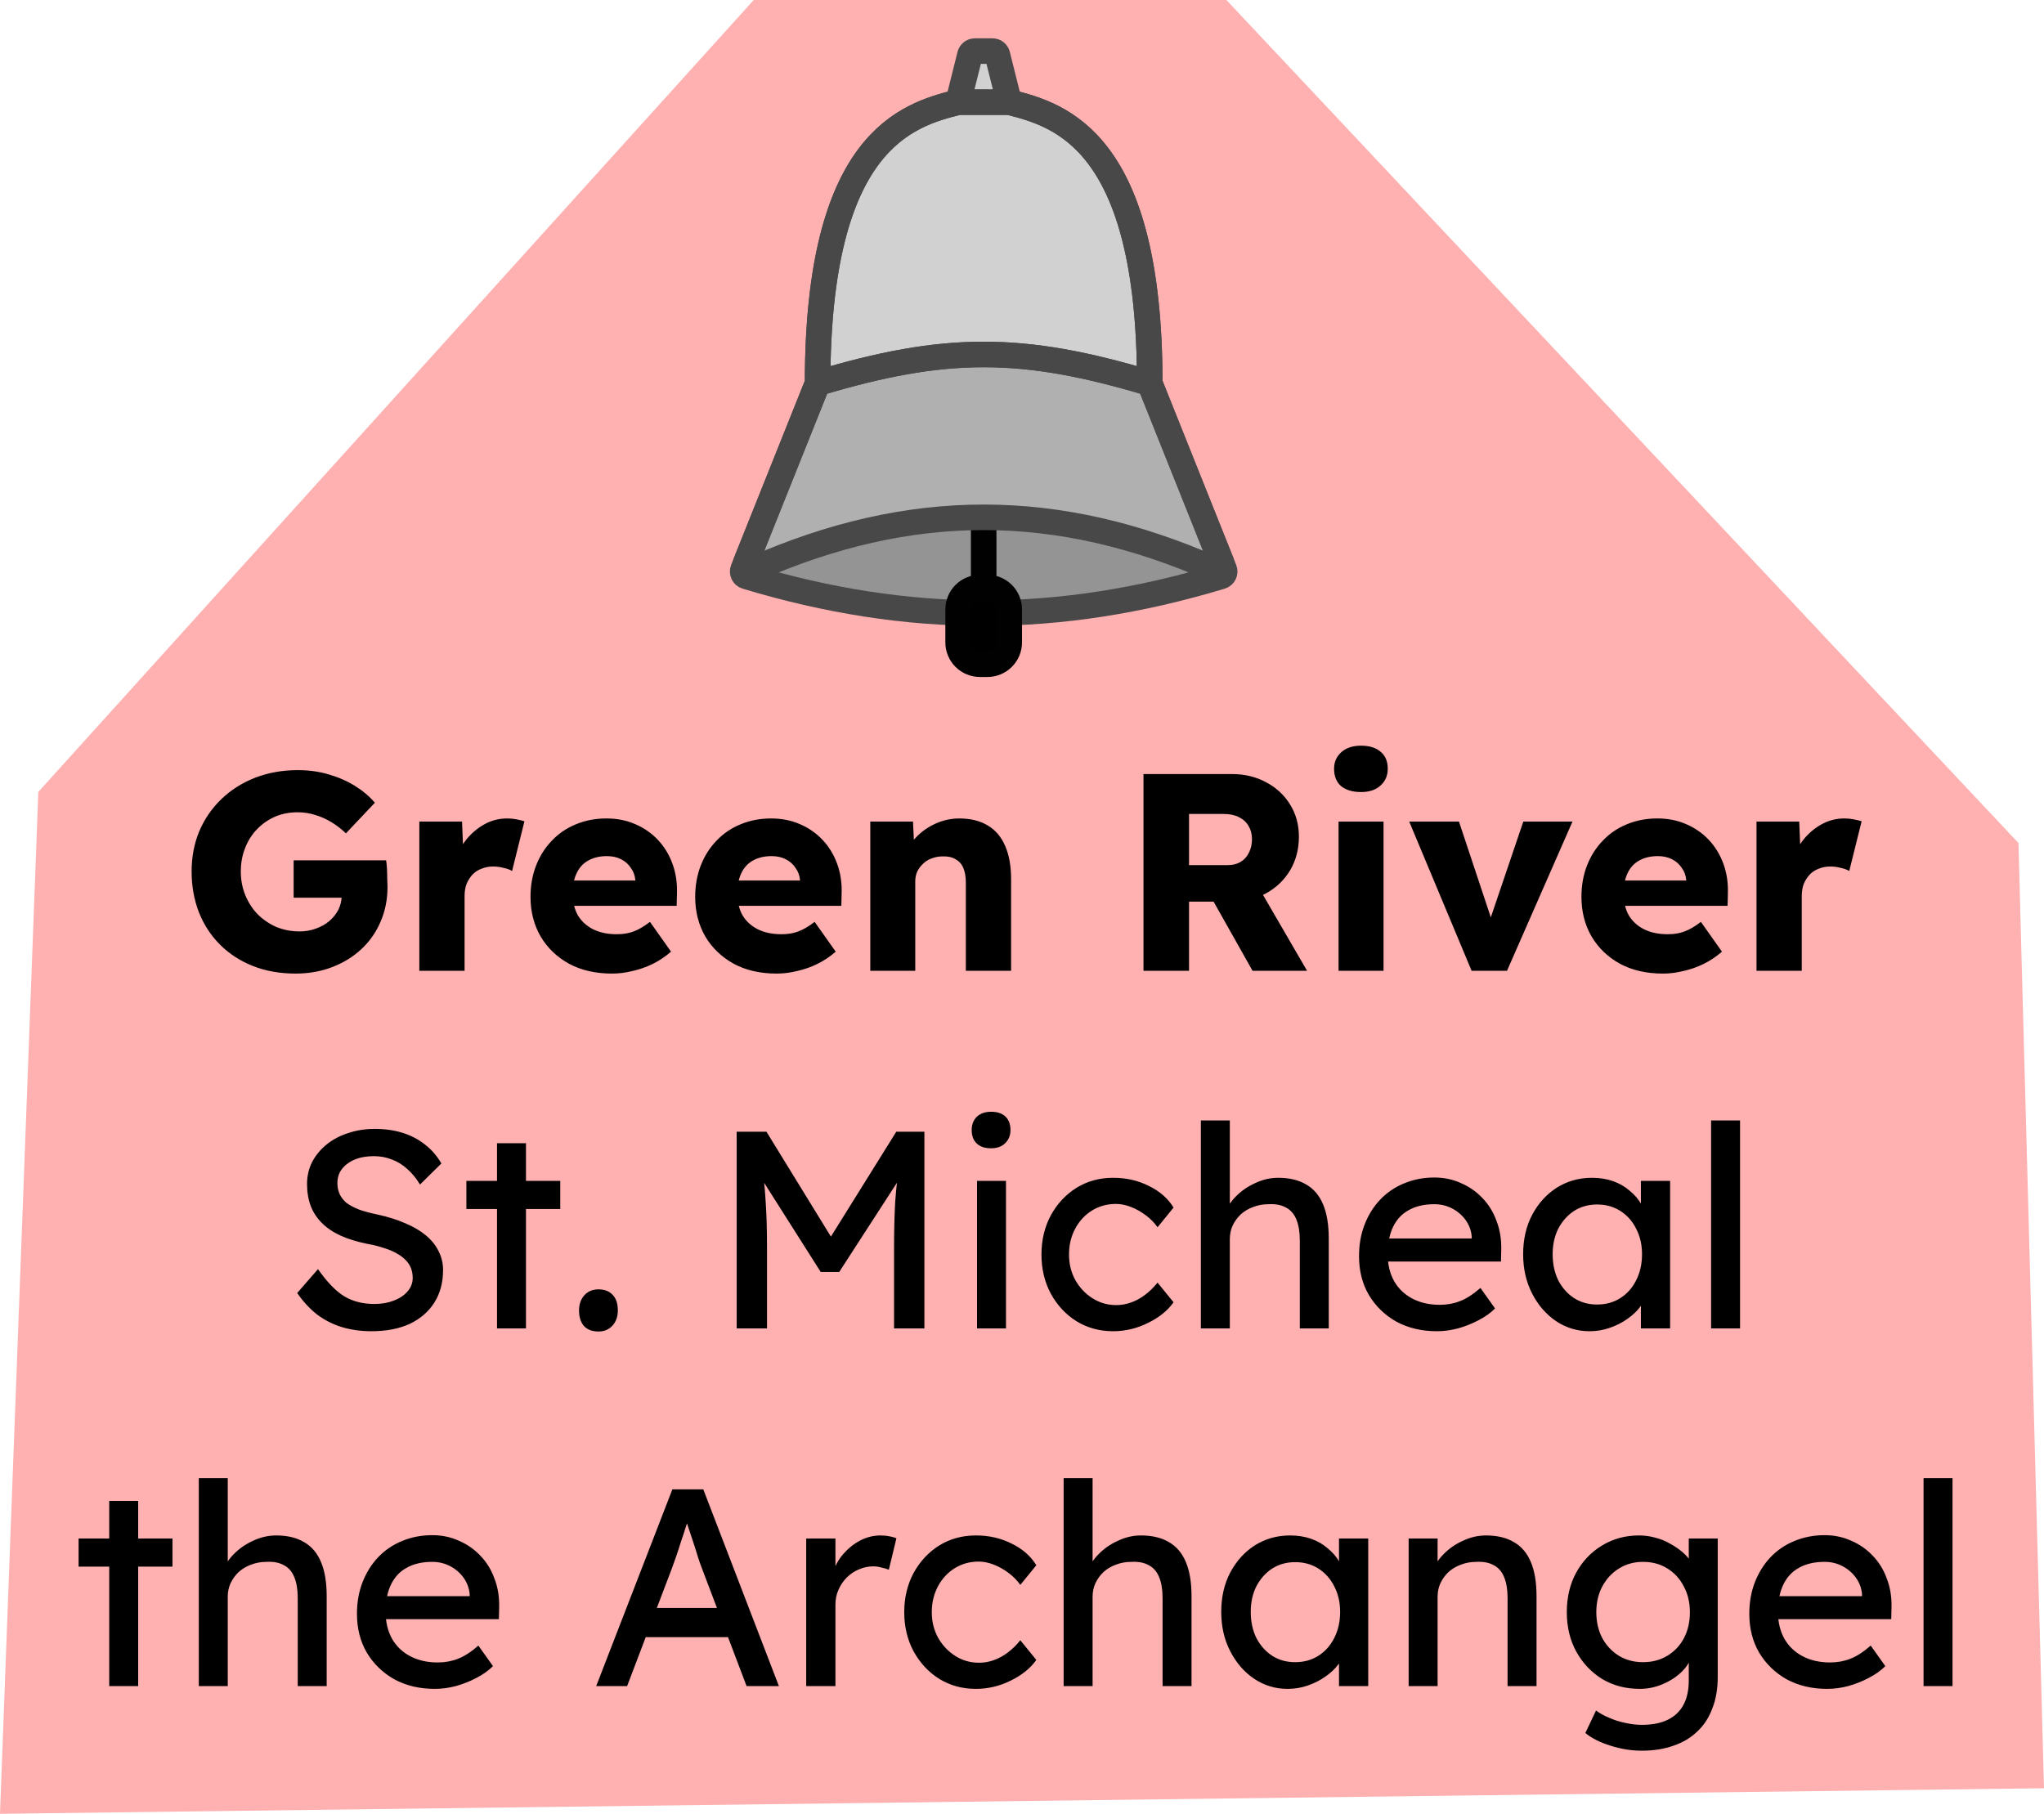 <svg width="80" height="71" viewBox="0 0 80 71" fill="none" xmlns="http://www.w3.org/2000/svg">
<path d="M29.5 0H48L79 33L80 70L0 71L1.5 31L29.5 0Z" fill="#FF0000" fill-opacity="0.31"/>
<path d="M11.57 38.11C10.954 38.11 10.396 38.011 9.898 37.813C9.399 37.615 8.97 37.336 8.611 36.977C8.252 36.618 7.977 36.196 7.786 35.712C7.595 35.221 7.5 34.689 7.5 34.117C7.5 33.545 7.599 33.021 7.797 32.544C8.002 32.06 8.292 31.638 8.666 31.279C9.04 30.92 9.48 30.641 9.986 30.443C10.499 30.245 11.056 30.146 11.658 30.146C12.083 30.146 12.483 30.201 12.857 30.311C13.238 30.421 13.583 30.571 13.891 30.762C14.199 30.953 14.459 31.173 14.672 31.422L13.539 32.621C13.355 32.445 13.165 32.298 12.967 32.181C12.776 32.064 12.571 31.972 12.351 31.906C12.131 31.833 11.896 31.796 11.647 31.796C11.324 31.796 11.027 31.855 10.756 31.972C10.492 32.089 10.257 32.254 10.052 32.467C9.854 32.672 9.7 32.918 9.59 33.204C9.48 33.483 9.425 33.787 9.425 34.117C9.425 34.447 9.484 34.755 9.601 35.041C9.718 35.327 9.88 35.576 10.085 35.789C10.29 35.994 10.532 36.159 10.811 36.284C11.097 36.401 11.401 36.46 11.724 36.46C11.951 36.46 12.164 36.423 12.362 36.35C12.567 36.277 12.743 36.178 12.89 36.053C13.037 35.928 13.154 35.782 13.242 35.613C13.33 35.437 13.374 35.25 13.374 35.052V34.766L13.616 35.14H11.493V33.677H15.112C15.127 33.758 15.137 33.868 15.145 34.007C15.152 34.146 15.156 34.282 15.156 34.414C15.163 34.546 15.167 34.645 15.167 34.711C15.167 35.21 15.075 35.668 14.892 36.086C14.716 36.497 14.466 36.852 14.144 37.153C13.821 37.454 13.44 37.688 13 37.857C12.56 38.026 12.083 38.11 11.57 38.11ZM16.412 38V32.159H18.084L18.161 34.062L17.831 33.699C17.919 33.384 18.062 33.101 18.26 32.852C18.466 32.603 18.704 32.405 18.975 32.258C19.247 32.111 19.536 32.038 19.844 32.038C19.976 32.038 20.097 32.049 20.207 32.071C20.325 32.093 20.431 32.119 20.526 32.148L20.042 34.095C19.962 34.044 19.852 34.003 19.712 33.974C19.58 33.937 19.441 33.919 19.294 33.919C19.133 33.919 18.983 33.948 18.843 34.007C18.704 34.058 18.587 34.135 18.491 34.238C18.396 34.341 18.319 34.462 18.26 34.601C18.209 34.74 18.183 34.898 18.183 35.074V38H16.412ZM23.954 38.11C23.309 38.11 22.748 37.982 22.271 37.725C21.794 37.461 21.424 37.105 21.16 36.658C20.896 36.203 20.764 35.686 20.764 35.107C20.764 34.66 20.837 34.249 20.984 33.875C21.131 33.501 21.336 33.178 21.6 32.907C21.864 32.628 22.176 32.416 22.535 32.269C22.902 32.115 23.302 32.038 23.734 32.038C24.145 32.038 24.519 32.111 24.856 32.258C25.201 32.405 25.498 32.61 25.747 32.874C25.997 33.138 26.187 33.45 26.319 33.809C26.451 34.168 26.51 34.561 26.495 34.986L26.484 35.459H21.831L21.578 34.469H25.054L24.867 34.678V34.458C24.852 34.275 24.794 34.113 24.691 33.974C24.596 33.827 24.468 33.714 24.306 33.633C24.145 33.552 23.962 33.512 23.756 33.512C23.47 33.512 23.224 33.571 23.019 33.688C22.821 33.798 22.671 33.963 22.568 34.183C22.465 34.396 22.414 34.66 22.414 34.975C22.414 35.298 22.48 35.58 22.612 35.822C22.752 36.057 22.95 36.24 23.206 36.372C23.47 36.504 23.782 36.57 24.141 36.57C24.39 36.57 24.61 36.533 24.801 36.46C24.999 36.387 25.212 36.262 25.439 36.086L26.264 37.252C26.037 37.45 25.795 37.611 25.538 37.736C25.282 37.861 25.017 37.952 24.746 38.011C24.482 38.077 24.218 38.11 23.954 38.11ZM30.399 38.11C29.754 38.11 29.193 37.982 28.716 37.725C28.24 37.461 27.869 37.105 27.605 36.658C27.341 36.203 27.209 35.686 27.209 35.107C27.209 34.66 27.283 34.249 27.429 33.875C27.576 33.501 27.781 33.178 28.045 32.907C28.309 32.628 28.621 32.416 28.98 32.269C29.347 32.115 29.747 32.038 30.179 32.038C30.59 32.038 30.964 32.111 31.301 32.258C31.646 32.405 31.943 32.61 32.192 32.874C32.442 33.138 32.632 33.45 32.764 33.809C32.896 34.168 32.955 34.561 32.94 34.986L32.929 35.459H28.276L28.023 34.469H31.499L31.312 34.678V34.458C31.298 34.275 31.239 34.113 31.136 33.974C31.041 33.827 30.913 33.714 30.751 33.633C30.59 33.552 30.407 33.512 30.201 33.512C29.915 33.512 29.67 33.571 29.464 33.688C29.266 33.798 29.116 33.963 29.013 34.183C28.911 34.396 28.859 34.66 28.859 34.975C28.859 35.298 28.925 35.58 29.057 35.822C29.197 36.057 29.395 36.24 29.651 36.372C29.915 36.504 30.227 36.57 30.586 36.57C30.836 36.57 31.056 36.533 31.246 36.46C31.444 36.387 31.657 36.262 31.884 36.086L32.709 37.252C32.482 37.45 32.24 37.611 31.983 37.736C31.727 37.861 31.463 37.952 31.191 38.011C30.927 38.077 30.663 38.11 30.399 38.11ZM34.062 38V32.159H35.734L35.789 33.347L35.437 33.479C35.517 33.215 35.66 32.977 35.866 32.764C36.078 32.544 36.331 32.368 36.625 32.236C36.918 32.104 37.226 32.038 37.549 32.038C37.989 32.038 38.359 32.13 38.66 32.313C38.96 32.489 39.188 32.757 39.342 33.116C39.496 33.468 39.573 33.901 39.573 34.414V38H37.802V34.557C37.802 34.322 37.769 34.128 37.703 33.974C37.637 33.82 37.534 33.706 37.395 33.633C37.263 33.552 37.098 33.516 36.9 33.523C36.746 33.523 36.603 33.549 36.471 33.6C36.339 33.644 36.225 33.714 36.13 33.809C36.034 33.897 35.957 34 35.899 34.117C35.847 34.234 35.822 34.363 35.822 34.502V38H34.953C34.747 38 34.571 38 34.425 38C34.278 38 34.157 38 34.062 38ZM44.755 38V30.3H48.22C48.711 30.3 49.155 30.406 49.551 30.619C49.954 30.832 50.269 31.125 50.497 31.499C50.724 31.866 50.838 32.284 50.838 32.753C50.838 33.237 50.724 33.673 50.497 34.062C50.269 34.443 49.958 34.744 49.562 34.964C49.166 35.184 48.718 35.294 48.22 35.294H46.537V38H44.755ZM49.023 38L47.065 34.524L48.979 34.249L51.157 38H49.023ZM46.537 33.864H48.055C48.245 33.864 48.41 33.824 48.55 33.743C48.696 33.655 48.806 33.534 48.88 33.38C48.96 33.226 49.001 33.05 49.001 32.852C49.001 32.654 48.957 32.482 48.869 32.335C48.781 32.181 48.652 32.064 48.484 31.983C48.322 31.902 48.124 31.862 47.89 31.862H46.537V33.864ZM52.39 38V32.159H54.15V38H52.39ZM53.27 31.004C52.94 31.004 52.68 30.927 52.489 30.773C52.306 30.612 52.214 30.384 52.214 30.091C52.214 29.827 52.31 29.611 52.5 29.442C52.691 29.273 52.948 29.189 53.27 29.189C53.6 29.189 53.857 29.27 54.04 29.431C54.224 29.585 54.315 29.805 54.315 30.091C54.315 30.362 54.22 30.582 54.029 30.751C53.846 30.92 53.593 31.004 53.27 31.004ZM57.597 38L55.155 32.159H57.102L58.554 36.526L58.125 36.57L59.621 32.159H61.546L58.983 38H57.597ZM65.086 38.11C64.441 38.11 63.88 37.982 63.403 37.725C62.926 37.461 62.556 37.105 62.292 36.658C62.028 36.203 61.896 35.686 61.896 35.107C61.896 34.66 61.969 34.249 62.116 33.875C62.263 33.501 62.468 33.178 62.732 32.907C62.996 32.628 63.308 32.416 63.667 32.269C64.034 32.115 64.433 32.038 64.866 32.038C65.277 32.038 65.651 32.111 65.988 32.258C66.333 32.405 66.63 32.61 66.879 32.874C67.128 33.138 67.319 33.45 67.451 33.809C67.583 34.168 67.642 34.561 67.627 34.986L67.616 35.459H62.963L62.71 34.469H66.186L65.999 34.678V34.458C65.984 34.275 65.926 34.113 65.823 33.974C65.728 33.827 65.599 33.714 65.438 33.633C65.277 33.552 65.093 33.512 64.888 33.512C64.602 33.512 64.356 33.571 64.151 33.688C63.953 33.798 63.803 33.963 63.7 34.183C63.597 34.396 63.546 34.66 63.546 34.975C63.546 35.298 63.612 35.58 63.744 35.822C63.883 36.057 64.081 36.24 64.338 36.372C64.602 36.504 64.914 36.57 65.273 36.57C65.522 36.57 65.742 36.533 65.933 36.46C66.131 36.387 66.344 36.262 66.571 36.086L67.396 37.252C67.169 37.45 66.927 37.611 66.67 37.736C66.413 37.861 66.149 37.952 65.878 38.011C65.614 38.077 65.35 38.11 65.086 38.11ZM68.748 38V32.159H70.42L70.497 34.062L70.167 33.699C70.255 33.384 70.398 33.101 70.596 32.852C70.802 32.603 71.04 32.405 71.311 32.258C71.583 32.111 71.872 32.038 72.18 32.038C72.312 32.038 72.433 32.049 72.543 32.071C72.661 32.093 72.767 32.119 72.862 32.148L72.378 34.095C72.298 34.044 72.188 34.003 72.048 33.974C71.916 33.937 71.777 33.919 71.63 33.919C71.469 33.919 71.319 33.948 71.179 34.007C71.04 34.058 70.923 34.135 70.827 34.238C70.732 34.341 70.655 34.462 70.596 34.601C70.545 34.74 70.519 34.898 70.519 35.074V38H68.748ZM14.536 52.11C14.118 52.11 13.729 52.055 13.37 51.945C13.018 51.835 12.695 51.67 12.402 51.45C12.116 51.223 11.859 50.944 11.632 50.614L12.446 49.679C12.805 50.192 13.15 50.548 13.48 50.746C13.81 50.944 14.202 51.043 14.657 51.043C14.936 51.043 15.189 50.999 15.416 50.911C15.643 50.823 15.823 50.702 15.955 50.548C16.087 50.394 16.153 50.218 16.153 50.02C16.153 49.888 16.131 49.763 16.087 49.646C16.043 49.529 15.973 49.422 15.878 49.327C15.79 49.232 15.673 49.144 15.526 49.063C15.387 48.982 15.222 48.913 15.031 48.854C14.84 48.788 14.62 48.733 14.371 48.689C13.975 48.608 13.63 48.502 13.337 48.37C13.044 48.238 12.798 48.073 12.6 47.875C12.402 47.677 12.255 47.453 12.16 47.204C12.065 46.947 12.017 46.661 12.017 46.346C12.017 46.038 12.083 45.752 12.215 45.488C12.354 45.224 12.541 44.997 12.776 44.806C13.018 44.608 13.3 44.458 13.623 44.355C13.946 44.245 14.294 44.19 14.668 44.19C15.064 44.19 15.427 44.241 15.757 44.344C16.087 44.447 16.38 44.601 16.637 44.806C16.894 45.004 17.106 45.25 17.275 45.543L16.439 46.368C16.292 46.126 16.127 45.924 15.944 45.763C15.761 45.594 15.559 45.47 15.339 45.389C15.119 45.301 14.884 45.257 14.635 45.257C14.349 45.257 14.1 45.301 13.887 45.389C13.674 45.477 13.506 45.602 13.381 45.763C13.264 45.917 13.205 46.1 13.205 46.313C13.205 46.467 13.234 46.61 13.293 46.742C13.352 46.867 13.44 46.98 13.557 47.083C13.682 47.178 13.847 47.266 14.052 47.347C14.257 47.42 14.503 47.486 14.789 47.545C15.192 47.633 15.552 47.747 15.867 47.886C16.182 48.018 16.45 48.176 16.67 48.359C16.89 48.542 17.055 48.748 17.165 48.975C17.282 49.202 17.341 49.448 17.341 49.712C17.341 50.203 17.227 50.629 17 50.988C16.773 51.347 16.45 51.626 16.032 51.824C15.614 52.015 15.115 52.11 14.536 52.11ZM19.453 52V44.751H20.586V52H19.453ZM18.254 47.325V46.225H21.928V47.325H18.254ZM23.422 52.121C23.18 52.121 22.993 52.051 22.861 51.912C22.729 51.765 22.663 51.56 22.663 51.296C22.663 51.054 22.733 50.856 22.872 50.702C23.011 50.548 23.195 50.471 23.422 50.471C23.664 50.471 23.851 50.544 23.983 50.691C24.115 50.83 24.181 51.032 24.181 51.296C24.181 51.538 24.111 51.736 23.972 51.89C23.833 52.044 23.649 52.121 23.422 52.121ZM28.832 52V44.3H29.998L32.803 48.865L32.242 48.854L35.08 44.3H36.18V52H34.992V48.843C34.992 48.183 35.007 47.589 35.036 47.061C35.073 46.533 35.131 46.009 35.212 45.488L35.366 45.895L32.847 49.789H32.121L29.679 45.939L29.8 45.488C29.881 45.979 29.936 46.485 29.965 47.006C30.002 47.519 30.02 48.132 30.02 48.843V52H28.832ZM38.24 52V46.225H39.373V52H38.24ZM38.79 44.949C38.548 44.949 38.361 44.887 38.229 44.762C38.097 44.637 38.031 44.461 38.031 44.234C38.031 44.021 38.097 43.849 38.229 43.717C38.368 43.585 38.555 43.519 38.79 43.519C39.032 43.519 39.219 43.581 39.351 43.706C39.483 43.831 39.549 44.007 39.549 44.234C39.549 44.447 39.479 44.619 39.34 44.751C39.208 44.883 39.024 44.949 38.79 44.949ZM43.567 52.11C43.032 52.11 42.552 51.978 42.126 51.714C41.708 51.45 41.375 51.091 41.125 50.636C40.883 50.181 40.762 49.672 40.762 49.107C40.762 48.542 40.883 48.033 41.125 47.578C41.375 47.123 41.708 46.764 42.126 46.5C42.552 46.236 43.032 46.104 43.567 46.104C44.081 46.104 44.546 46.21 44.964 46.423C45.39 46.628 45.712 46.911 45.932 47.27L45.305 48.04C45.188 47.871 45.038 47.717 44.854 47.578C44.671 47.439 44.477 47.329 44.271 47.248C44.066 47.167 43.868 47.127 43.677 47.127C43.325 47.127 43.01 47.215 42.731 47.391C42.46 47.56 42.244 47.794 42.082 48.095C41.921 48.396 41.84 48.733 41.84 49.107C41.84 49.481 41.925 49.818 42.093 50.119C42.262 50.412 42.486 50.647 42.764 50.823C43.043 50.999 43.351 51.087 43.688 51.087C43.886 51.087 44.077 51.054 44.26 50.988C44.451 50.922 44.634 50.823 44.81 50.691C44.986 50.559 45.151 50.398 45.305 50.207L45.932 50.977C45.698 51.307 45.36 51.578 44.92 51.791C44.488 52.004 44.037 52.11 43.567 52.11ZM47.001 52V43.86H48.134V47.413L47.936 47.545C48.009 47.288 48.152 47.054 48.365 46.841C48.578 46.621 48.831 46.445 49.124 46.313C49.417 46.174 49.718 46.104 50.026 46.104C50.466 46.104 50.833 46.192 51.126 46.368C51.419 46.537 51.639 46.797 51.786 47.149C51.933 47.501 52.006 47.945 52.006 48.48V52H50.873V48.557C50.873 48.227 50.829 47.956 50.741 47.743C50.653 47.523 50.517 47.365 50.334 47.27C50.151 47.167 49.923 47.123 49.652 47.138C49.432 47.138 49.23 47.175 49.047 47.248C48.864 47.314 48.702 47.409 48.563 47.534C48.431 47.659 48.325 47.805 48.244 47.974C48.171 48.135 48.134 48.311 48.134 48.502V52H47.573C47.478 52 47.382 52 47.287 52C47.192 52 47.096 52 47.001 52ZM56.238 52.11C55.644 52.11 55.116 51.985 54.654 51.736C54.199 51.479 53.84 51.131 53.576 50.691C53.319 50.251 53.191 49.745 53.191 49.173C53.191 48.718 53.264 48.304 53.411 47.93C53.558 47.556 53.759 47.233 54.016 46.962C54.28 46.683 54.592 46.471 54.951 46.324C55.318 46.17 55.714 46.093 56.139 46.093C56.513 46.093 56.861 46.166 57.184 46.313C57.507 46.452 57.785 46.647 58.02 46.896C58.262 47.145 58.445 47.442 58.57 47.787C58.702 48.124 58.764 48.495 58.757 48.898L58.746 49.382H54.027L53.774 48.48H57.767L57.602 48.667V48.403C57.58 48.161 57.499 47.945 57.36 47.754C57.221 47.563 57.045 47.413 56.832 47.303C56.619 47.193 56.388 47.138 56.139 47.138C55.743 47.138 55.409 47.215 55.138 47.369C54.867 47.516 54.661 47.736 54.522 48.029C54.383 48.315 54.313 48.671 54.313 49.096C54.313 49.499 54.397 49.851 54.566 50.152C54.735 50.445 54.973 50.673 55.281 50.834C55.589 50.995 55.945 51.076 56.348 51.076C56.634 51.076 56.898 51.028 57.14 50.933C57.389 50.838 57.657 50.665 57.943 50.416L58.515 51.219C58.339 51.395 58.123 51.549 57.866 51.681C57.617 51.813 57.349 51.919 57.063 52C56.784 52.073 56.509 52.11 56.238 52.11ZM62.21 52.11C61.734 52.11 61.297 51.978 60.901 51.714C60.513 51.45 60.201 51.091 59.966 50.636C59.732 50.181 59.614 49.668 59.614 49.096C59.614 48.517 59.732 48.003 59.966 47.556C60.208 47.101 60.531 46.746 60.934 46.489C61.345 46.232 61.803 46.104 62.309 46.104C62.61 46.104 62.885 46.148 63.134 46.236C63.384 46.324 63.6 46.449 63.783 46.61C63.974 46.764 64.128 46.944 64.245 47.149C64.37 47.354 64.447 47.574 64.476 47.809L64.223 47.721V46.225H65.367V52H64.223V50.625L64.487 50.548C64.443 50.746 64.352 50.94 64.212 51.131C64.08 51.314 63.908 51.479 63.695 51.626C63.49 51.773 63.259 51.89 63.002 51.978C62.753 52.066 62.489 52.11 62.21 52.11ZM62.507 51.065C62.852 51.065 63.156 50.981 63.42 50.812C63.684 50.643 63.89 50.412 64.036 50.119C64.19 49.818 64.267 49.477 64.267 49.096C64.267 48.722 64.19 48.388 64.036 48.095C63.89 47.802 63.684 47.571 63.42 47.402C63.156 47.233 62.852 47.149 62.507 47.149C62.17 47.149 61.869 47.233 61.605 47.402C61.349 47.571 61.143 47.802 60.989 48.095C60.843 48.388 60.769 48.722 60.769 49.096C60.769 49.477 60.843 49.818 60.989 50.119C61.143 50.412 61.349 50.643 61.605 50.812C61.869 50.981 62.17 51.065 62.507 51.065ZM66.971 52V43.86H68.104V52H66.971ZM4.275 66V58.751H5.408V66H4.275ZM3.076 61.325V60.225H6.75V61.325H3.076ZM7.781 66V57.86H8.914V61.413L8.716 61.545C8.79 61.288 8.933 61.054 9.145 60.841C9.358 60.621 9.611 60.445 9.904 60.313C10.198 60.174 10.498 60.104 10.806 60.104C11.246 60.104 11.613 60.192 11.906 60.368C12.2 60.537 12.42 60.797 12.566 61.149C12.713 61.501 12.786 61.945 12.786 62.48V66H11.653V62.557C11.653 62.227 11.609 61.956 11.521 61.743C11.433 61.523 11.298 61.365 11.114 61.27C10.931 61.167 10.704 61.123 10.432 61.138C10.212 61.138 10.011 61.175 9.827 61.248C9.644 61.314 9.483 61.409 9.343 61.534C9.211 61.659 9.105 61.805 9.024 61.974C8.951 62.135 8.914 62.311 8.914 62.502V66H8.353C8.258 66 8.163 66 8.067 66C7.972 66 7.877 66 7.781 66ZM17.018 66.11C16.424 66.11 15.896 65.985 15.434 65.736C14.98 65.479 14.62 65.131 14.356 64.691C14.1 64.251 13.971 63.745 13.971 63.173C13.971 62.718 14.045 62.304 14.191 61.93C14.338 61.556 14.54 61.233 14.796 60.962C15.06 60.683 15.372 60.471 15.731 60.324C16.098 60.17 16.494 60.093 16.919 60.093C17.293 60.093 17.642 60.166 17.964 60.313C18.287 60.452 18.566 60.647 18.8 60.896C19.042 61.145 19.226 61.442 19.35 61.787C19.482 62.124 19.545 62.495 19.537 62.898L19.526 63.382H14.807L14.554 62.48H18.547L18.382 62.667V62.403C18.36 62.161 18.28 61.945 18.14 61.754C18.001 61.563 17.825 61.413 17.612 61.303C17.4 61.193 17.169 61.138 16.919 61.138C16.523 61.138 16.19 61.215 15.918 61.369C15.647 61.516 15.442 61.736 15.302 62.029C15.163 62.315 15.093 62.671 15.093 63.096C15.093 63.499 15.178 63.851 15.346 64.152C15.515 64.445 15.753 64.673 16.061 64.834C16.369 64.995 16.725 65.076 17.128 65.076C17.414 65.076 17.678 65.028 17.92 64.933C18.17 64.838 18.437 64.665 18.723 64.416L19.295 65.219C19.119 65.395 18.903 65.549 18.646 65.681C18.397 65.813 18.129 65.919 17.843 66C17.565 66.073 17.29 66.11 17.018 66.11ZM23.335 66L26.316 58.3H27.526L30.485 66H29.22L27.46 61.358C27.438 61.307 27.394 61.182 27.328 60.984C27.269 60.786 27.199 60.566 27.119 60.324C27.038 60.082 26.965 59.862 26.899 59.664C26.833 59.459 26.789 59.327 26.767 59.268L27.02 59.257C26.976 59.382 26.921 59.539 26.855 59.73C26.796 59.921 26.73 60.122 26.657 60.335C26.591 60.548 26.525 60.749 26.459 60.94C26.393 61.123 26.338 61.277 26.294 61.402L24.545 66H23.335ZM24.655 64.086L25.095 62.942H28.593L29.099 64.086H24.655ZM31.554 66V60.225H32.698V62.04L32.588 61.6C32.668 61.321 32.804 61.068 32.995 60.841C33.193 60.614 33.416 60.434 33.666 60.302C33.922 60.17 34.186 60.104 34.458 60.104C34.582 60.104 34.7 60.115 34.81 60.137C34.927 60.159 35.019 60.185 35.085 60.214L34.788 61.446C34.7 61.409 34.601 61.38 34.491 61.358C34.388 61.329 34.285 61.314 34.183 61.314C33.985 61.314 33.794 61.354 33.611 61.435C33.435 61.508 33.277 61.615 33.138 61.754C33.006 61.886 32.899 62.044 32.819 62.227C32.738 62.403 32.698 62.597 32.698 62.81V66H31.554ZM38.196 66.11C37.661 66.11 37.181 65.978 36.755 65.714C36.337 65.45 36.004 65.091 35.754 64.636C35.512 64.181 35.391 63.672 35.391 63.107C35.391 62.542 35.512 62.033 35.754 61.578C36.004 61.123 36.337 60.764 36.755 60.5C37.181 60.236 37.661 60.104 38.196 60.104C38.709 60.104 39.175 60.21 39.593 60.423C40.019 60.628 40.341 60.911 40.561 61.27L39.934 62.04C39.817 61.871 39.666 61.717 39.483 61.578C39.3 61.439 39.105 61.329 38.9 61.248C38.695 61.167 38.497 61.127 38.306 61.127C37.954 61.127 37.639 61.215 37.36 61.391C37.089 61.56 36.873 61.794 36.711 62.095C36.55 62.396 36.469 62.733 36.469 63.107C36.469 63.481 36.553 63.818 36.722 64.119C36.891 64.412 37.114 64.647 37.393 64.823C37.672 64.999 37.98 65.087 38.317 65.087C38.515 65.087 38.706 65.054 38.889 64.988C39.08 64.922 39.263 64.823 39.439 64.691C39.615 64.559 39.78 64.398 39.934 64.207L40.561 64.977C40.327 65.307 39.989 65.578 39.549 65.791C39.117 66.004 38.666 66.11 38.196 66.11ZM41.63 66V57.86H42.763V61.413L42.565 61.545C42.638 61.288 42.781 61.054 42.994 60.841C43.207 60.621 43.46 60.445 43.753 60.313C44.046 60.174 44.347 60.104 44.655 60.104C45.095 60.104 45.462 60.192 45.755 60.368C46.048 60.537 46.268 60.797 46.415 61.149C46.562 61.501 46.635 61.945 46.635 62.48V66H45.502V62.557C45.502 62.227 45.458 61.956 45.37 61.743C45.282 61.523 45.146 61.365 44.963 61.27C44.78 61.167 44.552 61.123 44.281 61.138C44.061 61.138 43.859 61.175 43.676 61.248C43.493 61.314 43.331 61.409 43.192 61.534C43.06 61.659 42.954 61.805 42.873 61.974C42.8 62.135 42.763 62.311 42.763 62.502V66H42.202C42.107 66 42.011 66 41.916 66C41.821 66 41.725 66 41.63 66ZM50.394 66.11C49.917 66.11 49.481 65.978 49.085 65.714C48.696 65.45 48.385 65.091 48.15 64.636C47.915 64.181 47.798 63.668 47.798 63.096C47.798 62.517 47.915 62.003 48.15 61.556C48.392 61.101 48.715 60.746 49.118 60.489C49.529 60.232 49.987 60.104 50.493 60.104C50.794 60.104 51.069 60.148 51.318 60.236C51.567 60.324 51.783 60.449 51.967 60.61C52.157 60.764 52.312 60.944 52.429 61.149C52.553 61.354 52.63 61.574 52.66 61.809L52.407 61.721V60.225H53.551V66H52.407V64.625L52.671 64.548C52.627 64.746 52.535 64.94 52.396 65.131C52.264 65.314 52.092 65.479 51.879 65.626C51.673 65.773 51.443 65.89 51.186 65.978C50.937 66.066 50.672 66.11 50.394 66.11ZM50.691 65.065C51.035 65.065 51.34 64.981 51.604 64.812C51.868 64.643 52.073 64.412 52.22 64.119C52.374 63.818 52.451 63.477 52.451 63.096C52.451 62.722 52.374 62.388 52.22 62.095C52.073 61.802 51.868 61.571 51.604 61.402C51.34 61.233 51.035 61.149 50.691 61.149C50.353 61.149 50.053 61.233 49.789 61.402C49.532 61.571 49.327 61.802 49.173 62.095C49.026 62.388 48.953 62.722 48.953 63.096C48.953 63.477 49.026 63.818 49.173 64.119C49.327 64.412 49.532 64.643 49.789 64.812C50.053 64.981 50.353 65.065 50.691 65.065ZM55.133 66V60.225H56.266V61.413L56.068 61.545C56.141 61.288 56.284 61.054 56.497 60.841C56.709 60.621 56.962 60.445 57.256 60.313C57.549 60.174 57.85 60.104 58.158 60.104C58.598 60.104 58.965 60.192 59.258 60.368C59.551 60.537 59.771 60.797 59.918 61.149C60.065 61.501 60.138 61.945 60.138 62.48V66H59.005V62.557C59.005 62.227 58.961 61.956 58.873 61.743C58.785 61.523 58.649 61.365 58.466 61.27C58.282 61.167 58.055 61.123 57.784 61.138C57.564 61.138 57.362 61.175 57.179 61.248C56.995 61.314 56.834 61.409 56.695 61.534C56.563 61.659 56.456 61.805 56.376 61.974C56.303 62.135 56.266 62.311 56.266 62.502V66H55.705C55.609 66 55.514 66 55.419 66C55.324 66 55.228 66 55.133 66ZM64.26 68.53C63.849 68.53 63.438 68.464 63.028 68.332C62.624 68.207 62.298 68.042 62.049 67.837L62.467 66.957C62.614 67.067 62.786 67.162 62.984 67.243C63.182 67.331 63.391 67.397 63.611 67.441C63.831 67.492 64.047 67.518 64.26 67.518C64.663 67.518 65.001 67.452 65.272 67.32C65.543 67.188 65.749 66.994 65.888 66.737C66.027 66.48 66.097 66.161 66.097 65.78V64.669L66.218 64.746C66.181 64.973 66.06 65.193 65.855 65.406C65.657 65.611 65.407 65.78 65.107 65.912C64.806 66.044 64.498 66.11 64.183 66.11C63.633 66.11 63.142 65.982 62.709 65.725C62.283 65.461 61.946 65.105 61.697 64.658C61.447 64.203 61.323 63.686 61.323 63.107C61.323 62.528 61.444 62.014 61.686 61.567C61.935 61.112 62.273 60.757 62.698 60.5C63.13 60.236 63.614 60.104 64.15 60.104C64.37 60.104 64.582 60.133 64.788 60.192C64.993 60.243 65.184 60.32 65.36 60.423C65.536 60.518 65.694 60.625 65.833 60.742C65.972 60.859 66.086 60.984 66.174 61.116C66.262 61.248 66.317 61.373 66.339 61.49L66.097 61.578V60.225H67.23V65.648C67.23 66.11 67.16 66.517 67.021 66.869C66.889 67.228 66.695 67.529 66.438 67.771C66.181 68.02 65.87 68.207 65.503 68.332C65.136 68.464 64.722 68.53 64.26 68.53ZM64.304 65.065C64.663 65.065 64.982 64.981 65.261 64.812C65.54 64.643 65.756 64.412 65.91 64.119C66.064 63.826 66.141 63.488 66.141 63.107C66.141 62.726 66.06 62.388 65.899 62.095C65.745 61.794 65.528 61.56 65.25 61.391C64.978 61.222 64.663 61.138 64.304 61.138C63.952 61.138 63.636 61.226 63.358 61.402C63.087 61.571 62.87 61.805 62.709 62.106C62.555 62.399 62.478 62.733 62.478 63.107C62.478 63.481 62.555 63.818 62.709 64.119C62.87 64.412 63.087 64.643 63.358 64.812C63.636 64.981 63.952 65.065 64.304 65.065ZM71.513 66.11C70.919 66.11 70.391 65.985 69.929 65.736C69.475 65.479 69.115 65.131 68.851 64.691C68.595 64.251 68.466 63.745 68.466 63.173C68.466 62.718 68.54 62.304 68.686 61.93C68.833 61.556 69.035 61.233 69.291 60.962C69.555 60.683 69.867 60.471 70.226 60.324C70.593 60.17 70.989 60.093 71.414 60.093C71.788 60.093 72.137 60.166 72.459 60.313C72.782 60.452 73.061 60.647 73.295 60.896C73.537 61.145 73.721 61.442 73.845 61.787C73.977 62.124 74.04 62.495 74.032 62.898L74.021 63.382H69.302L69.049 62.48H73.042L72.877 62.667V62.403C72.855 62.161 72.775 61.945 72.635 61.754C72.496 61.563 72.32 61.413 72.107 61.303C71.895 61.193 71.664 61.138 71.414 61.138C71.018 61.138 70.685 61.215 70.413 61.369C70.142 61.516 69.937 61.736 69.797 62.029C69.658 62.315 69.588 62.671 69.588 63.096C69.588 63.499 69.673 63.851 69.841 64.152C70.01 64.445 70.248 64.673 70.556 64.834C70.864 64.995 71.22 65.076 71.623 65.076C71.909 65.076 72.173 65.028 72.415 64.933C72.665 64.838 72.932 64.665 73.218 64.416L73.79 65.219C73.614 65.395 73.398 65.549 73.141 65.681C72.892 65.813 72.624 65.919 72.338 66C72.06 66.073 71.785 66.11 71.513 66.11ZM75.286 66V57.86H76.419V66H75.286Z" fill="black"/>
<path d="M29 22.5C35.5 24.5 41.5 24.5 48 22.5C41.5 19.5 35.5 19.5 29 22.5Z" fill="#949494"/>
<path d="M29 22.5L32 15C37 13.5 40 13.5 45 15L48 22.5C41.5 19.5 35.5 19.5 29 22.5Z" fill="#B0B0B0"/>
<path d="M32.001 14.726C32.068 5.481 35.519 4.495 37.5 4L37.962 2.151C37.984 2.062 38.064 2 38.156 2H38.844C38.936 2 39.016 2.062 39.038 2.151L39.5 4C41.481 4.495 44.932 5.481 44.999 14.726C45 14.86 44.869 14.961 44.741 14.923C39.981 13.526 37.019 13.526 32.259 14.923C32.131 14.961 32 14.86 32.001 14.726Z" fill="#D1D1D1"/>
<path d="M32 15L29.081 22.298C29.037 22.407 29.096 22.53 29.208 22.564C35.559 24.479 41.441 24.479 47.792 22.564C47.904 22.53 47.963 22.407 47.919 22.298L45 15M32 15C32 5.537 35.473 4.508 37.477 4.006C37.492 4.002 37.508 4 37.525 4H39.475C39.492 4 39.508 4.002 39.523 4.006C41.527 4.508 45 5.537 45 15M32 15C37 13.5 40 13.5 45 15" stroke="#484848"/>
<path d="M38.354 23H38.5H38.646C38.873 23 39.09 23.09 39.25 23.25C39.41 23.41 39.5 23.627 39.5 23.854V25.146C39.5 25.373 39.41 25.59 39.25 25.75C39.09 25.91 38.873 26 38.646 26H38.354C38.127 26 37.91 25.91 37.75 25.75C37.59 25.59 37.5 25.373 37.5 25.146V23.854C37.5 23.627 37.59 23.41 37.75 23.25C37.91 23.09 38.127 23 38.354 23Z" fill="black"/>
<path d="M38.5 20.25V23M38.5 23H38.354C38.127 23 37.91 23.09 37.75 23.25V23.25C37.59 23.41 37.5 23.627 37.5 23.854V25.146C37.5 25.373 37.59 25.59 37.75 25.75V25.75C37.91 25.91 38.127 26 38.354 26H38.646C38.873 26 39.09 25.91 39.25 25.75V25.75C39.41 25.59 39.5 25.373 39.5 25.146V23.854C39.5 23.627 39.41 23.41 39.25 23.25V23.25C39.09 23.09 38.873 23 38.646 23H38.5Z" stroke="#010101"/>
<path d="M32 15L29.186 22.034C29.119 22.202 29.293 22.366 29.459 22.293C35.63 19.569 41.37 19.569 47.541 22.293C47.707 22.366 47.881 22.202 47.813 22.034L45 15M32 15C32 5.5 35.5 4.5 37.5 4M32 15C37 13.5 40 13.5 45 15M45 15C45 5.5 41.5 4.5 39.5 4M39.5 4H37.5M39.5 4L39.038 2.151C39.016 2.062 38.936 2 38.844 2H38.156C38.064 2 37.984 2.062 37.962 2.151L37.5 4" stroke="#484848"/>
</svg>

